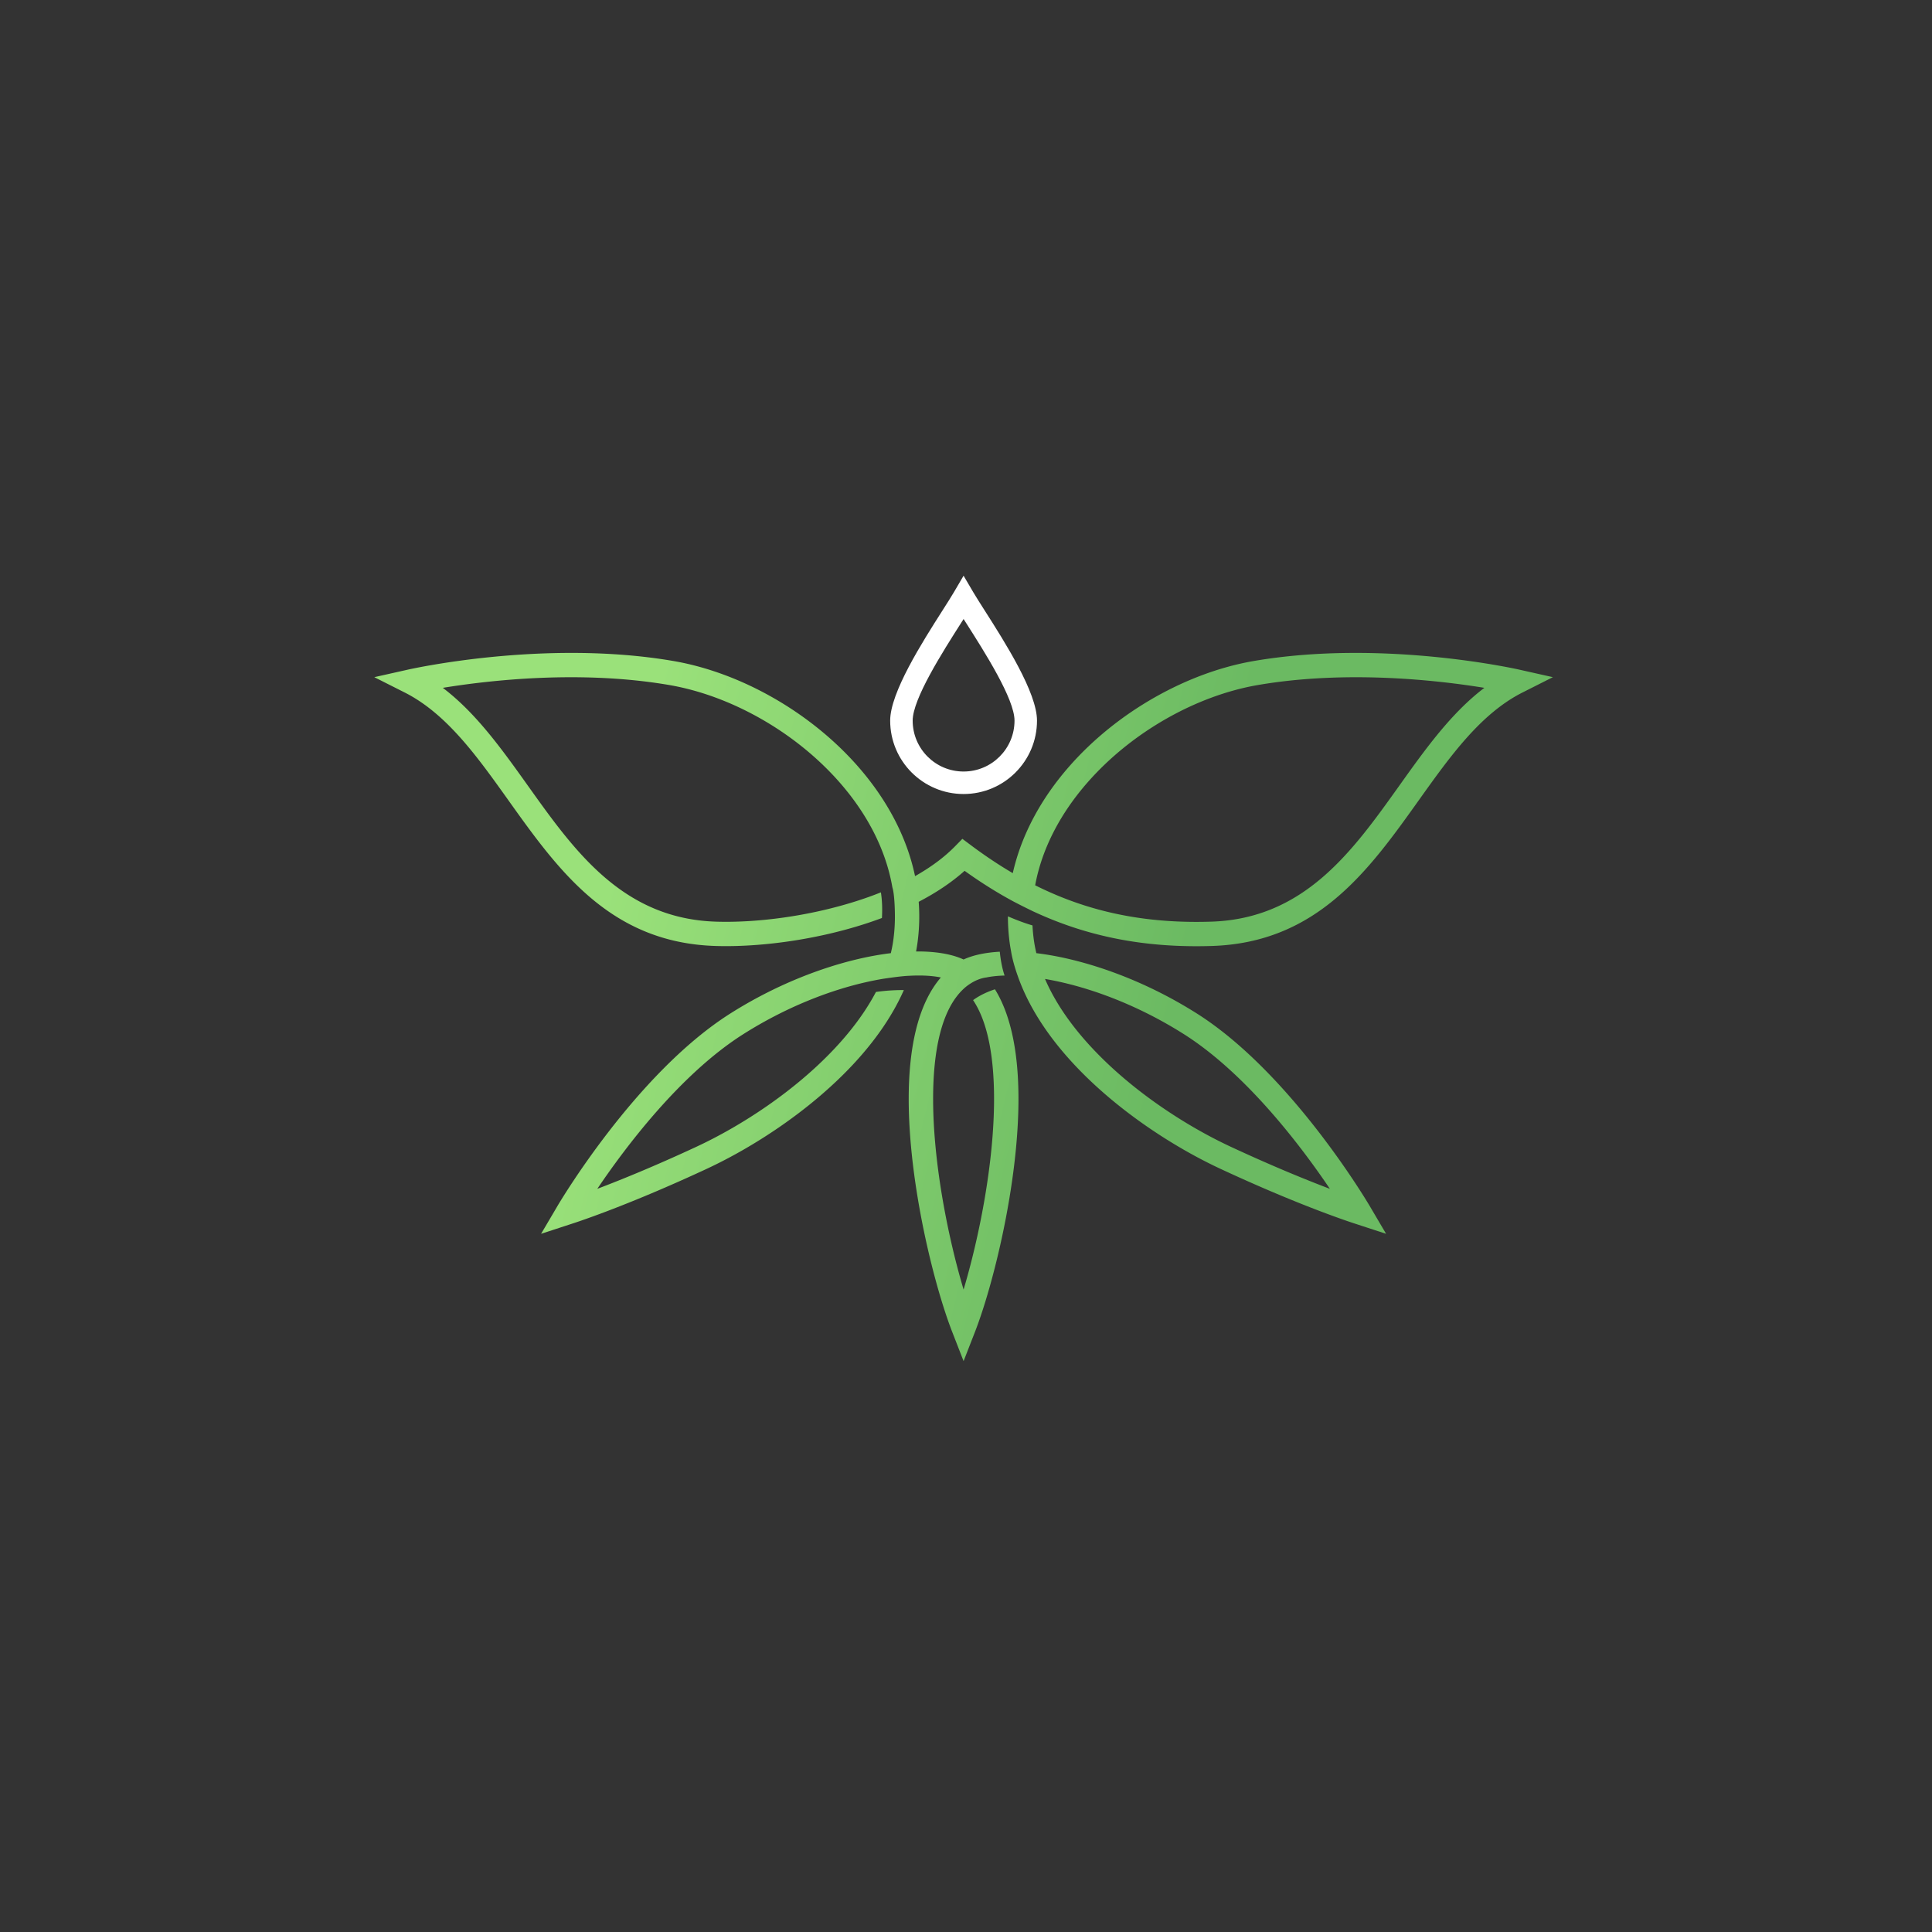 <svg xmlns="http://www.w3.org/2000/svg" height="400" width="400" xml:space="preserve"><rect width="100%" height="100%" fill="#333333" stroke="none"/><defs><linearGradient id="a" spreadMethod="pad" gradientTransform="scale(-898.994 898.994) rotate(14 -7.6 -7.478)" gradientUnits="userSpaceOnUse" y2="0" x2="1" y1="0" x1="0"><stop offset="0" style="stop-opacity:1;stop-color:#6bba62"/><stop offset="1" style="stop-opacity:1;stop-color:#9ae17a"/></linearGradient><linearGradient id="b" spreadMethod="pad" gradientTransform="scale(-1926.13 1926.13) rotate(40 -1.516 -1.246)" gradientUnits="userSpaceOnUse" y2="0" x2="1" y1="0" x1="0"><stop offset="0" style="stop-opacity:1;stop-color:#fff"/><stop offset="1" style="stop-opacity:1;stop-color:#fff"/></linearGradient></defs><path style="fill:none;fill-opacity:1;fill-rule:evenodd;stroke:none" d="M0 0h3000v3000H0V0" transform="matrix(.133 0 0 -.133 0 400)"/><path style="fill:url(#a);fill-opacity:1;fill-rule:evenodd;stroke:none" d="M1626.76 1483.59c16.6-38.5 42.79-75.06 74.19-108.47 62.6-66.65 145.47-120.41 215.13-152.83 65.64-30.52 118.45-51.9 154.13-65.42-43.06 63.83-128.93 178.46-227.15 240.71-65.71 41.63-133.91 68.26-192.89 81.39-8.01 1.79-15.82 3.32-23.41 4.62zm-15.33 145.8c25.14-12.57 50.62-22.97 76.66-31.27 61.04-19.45 125.67-27.57 197.27-25.33 145.16 4.53 220.08 109.58 292.49 211.1 40.86 57.29 80.99 113.55 132.84 152.88-71.45 11.64-214.1 28.14-352.6 4.36-94.95-16.29-195.93-72.56-265.36-151.89-40.75-46.56-70.45-101.04-81.3-159.85zm-4.18-62.46c-13.57 3.91-28.05 9.73-38.24 14.11-.01-13.23.83-26.63 2.61-40.16.56-4.23 1.23-8.46 2.01-12.66.13-.59.25-1.21.34-1.83 2.71-17.31 10.25-37.85 10.25-37.85 17.57-50.36 49.65-97.39 89.12-139.4 66.18-70.45 153.52-127.17 226.87-161.29 128.7-59.86 209.63-85.34 209.87-85.42l47.63-15.57-25.44 43.18c-.35.58-120.51 205.58-268.87 299.6-69.44 44-142.02 72.26-205.07 86.3-15.59 3.47-30.66 6.06-45.05 7.79a216.92 216.92 0 0 0-4.1 22.05c-.94 7.09-1.57 14.14-1.93 21.15zm-95.89 124.88c21.72-16.23 43.4-30.72 65.22-43.51 13.74 61.16 45.32 117.51 87.66 165.88 75.09 85.81 184.49 146.68 287.47 164.36 202.49 34.75 413.36-13.45 413.96-13.58l51.67-11.58-47.21-23.82c-65.37-33-112.84-99.55-161.41-167.64-77.76-109.04-158.23-221.86-322.31-226.98-75.8-2.37-144.52 6.32-209.75 27.1-23.65 7.54-46.79 16.64-69.59 27.35 0 0-24.06 11.59-36.8 18.85l-.61.33c-22.89 12.73-45.53 27.17-68.09 43.36-20.49-18.32-44.78-34.37-71.45-48.22a304.36 304.36 0 0 0-1.74-62.83c-.63-4.85-1.42-9.68-2.34-14.49 30.16.27 55.59-4.01 73.96-12.51 14.68 6.79 33.86 10.89 56.36 12.12 1.14-11.32 3.32-24.93 7.47-37.11-10.56-.27-20.1-1.27-28.44-2.98-20.1-2.59-35.39-17.74-35.39-17.74-34.88-32.42-47.43-97.3-47.43-171.32 0-101.5 23.95-218.13 47.43-296.77 23.49 78.64 47.44 195.27 47.44 296.77 0 62.43-8.92 118.36-32.65 153.79 12.03 8.75 25.25 14.01 34.04 16.84 26.48-42.72 36.61-103.82 36.61-170.63 0-132.46-39.46-290.15-67.77-362.819L1500 888.68l-17.66 45.351c-28.31 72.669-67.77 230.359-67.77 362.819 0 77.11 13.49 146.62 50.05 189.06-13.42 2.75-29.94 3.66-48.82 2.63-13.97-.41-42.55-4.95-42.55-4.95a477.1 477.1 0 0 1-23.4-4.62c-58.99-13.13-127.19-39.76-192.89-81.39-98.23-62.25-184.101-176.88-227.159-240.71 35.672 13.52 88.489 34.9 154.129 65.42 69.67 32.42 152.53 86.18 215.13 152.83 25.85 27.5 48.17 57.15 64.52 88.25 18.66 2.6 33.88 3.01 43.41 2.89-18.49-41.98-46.74-81.37-80.32-117.12-66.18-70.45-153.51-127.17-226.86-161.29-128.701-59.86-209.642-85.34-209.876-85.42l-47.633-15.57 25.441 43.18c.344.58 120.516 205.58 268.878 299.6 69.44 44 142.01 72.26 205.06 86.3 15.59 3.47 30.66 6.06 45.05 7.79 1.75 7.31 3.13 14.65 4.1 22.05 1.8 13.69 2.5 27.26 2.2 40.65 0 0-.26 28.46-3.84 39.54-10.31 60.12-40.38 115.81-81.91 163.27-69.43 79.33-170.41 135.6-265.36 151.89-138.498 23.78-281.143 7.28-352.6-4.36 51.856-39.33 91.981-95.59 132.844-152.88 72.406-101.53 147.328-206.57 292.486-211.1 62.94-1.97 143.85 8.23 218.06 31.84 13.14 4.17 26.04 8.76 38.58 13.78 1.16-7.49 2.28-18.66 1.89-32.76-.06-2.56-.17-4.95-.29-7.17-9.45-3.53-19.05-6.84-28.74-9.93-78.39-24.93-163.93-35.69-230.54-33.61-164.083 5.12-244.551 117.94-322.325 226.98-48.57 68.09-96.031 134.64-161.402 167.64l-47.223 23.82 51.676 11.58c.605.13 211.477 48.33 413.974 13.58 102.97-17.68 212.37-78.55 287.47-164.36 43.39-49.6 75.5-107.58 88.66-170.53 23.81 13.43 44.96 28.82 62.06 46.23l11.61 11.83 13.25-9.9" transform="matrix(.133 0 0 -.133 0 400)"/><path style="fill:url(#b);fill-opacity:1;fill-rule:evenodd;stroke:none" d="M1556.05 1829.72c-14.33-14.35-34.16-23.22-56.05-23.22-21.88 0-41.71 8.87-56.05 23.22-14.34 14.33-23.21 34.16-23.21 56.05 0 33.74 46.49 106.69 75.76 152.62l3.5 5.5 3.51-5.5c29.27-45.93 75.77-118.88 75.77-152.62 0-21.89-8.88-41.72-23.23-56.05zm-136.85-24.75c20.69-20.68 49.25-33.48 80.8-33.48 31.55 0 60.12 12.8 80.8 33.48 20.68 20.68 33.49 49.25 33.49 80.8 0 43.66-49.94 122.02-81.39 171.35-7.33 11.52-13.63 21.39-17.86 28.59l-15.04 25.61-15.03-25.61c-4.23-7.2-10.52-17.07-17.86-28.59-31.45-49.33-81.38-127.69-81.38-171.35 0-31.55 12.8-60.12 33.47-80.8" transform="matrix(.133 0 0 -.133 0 400)"/></svg>